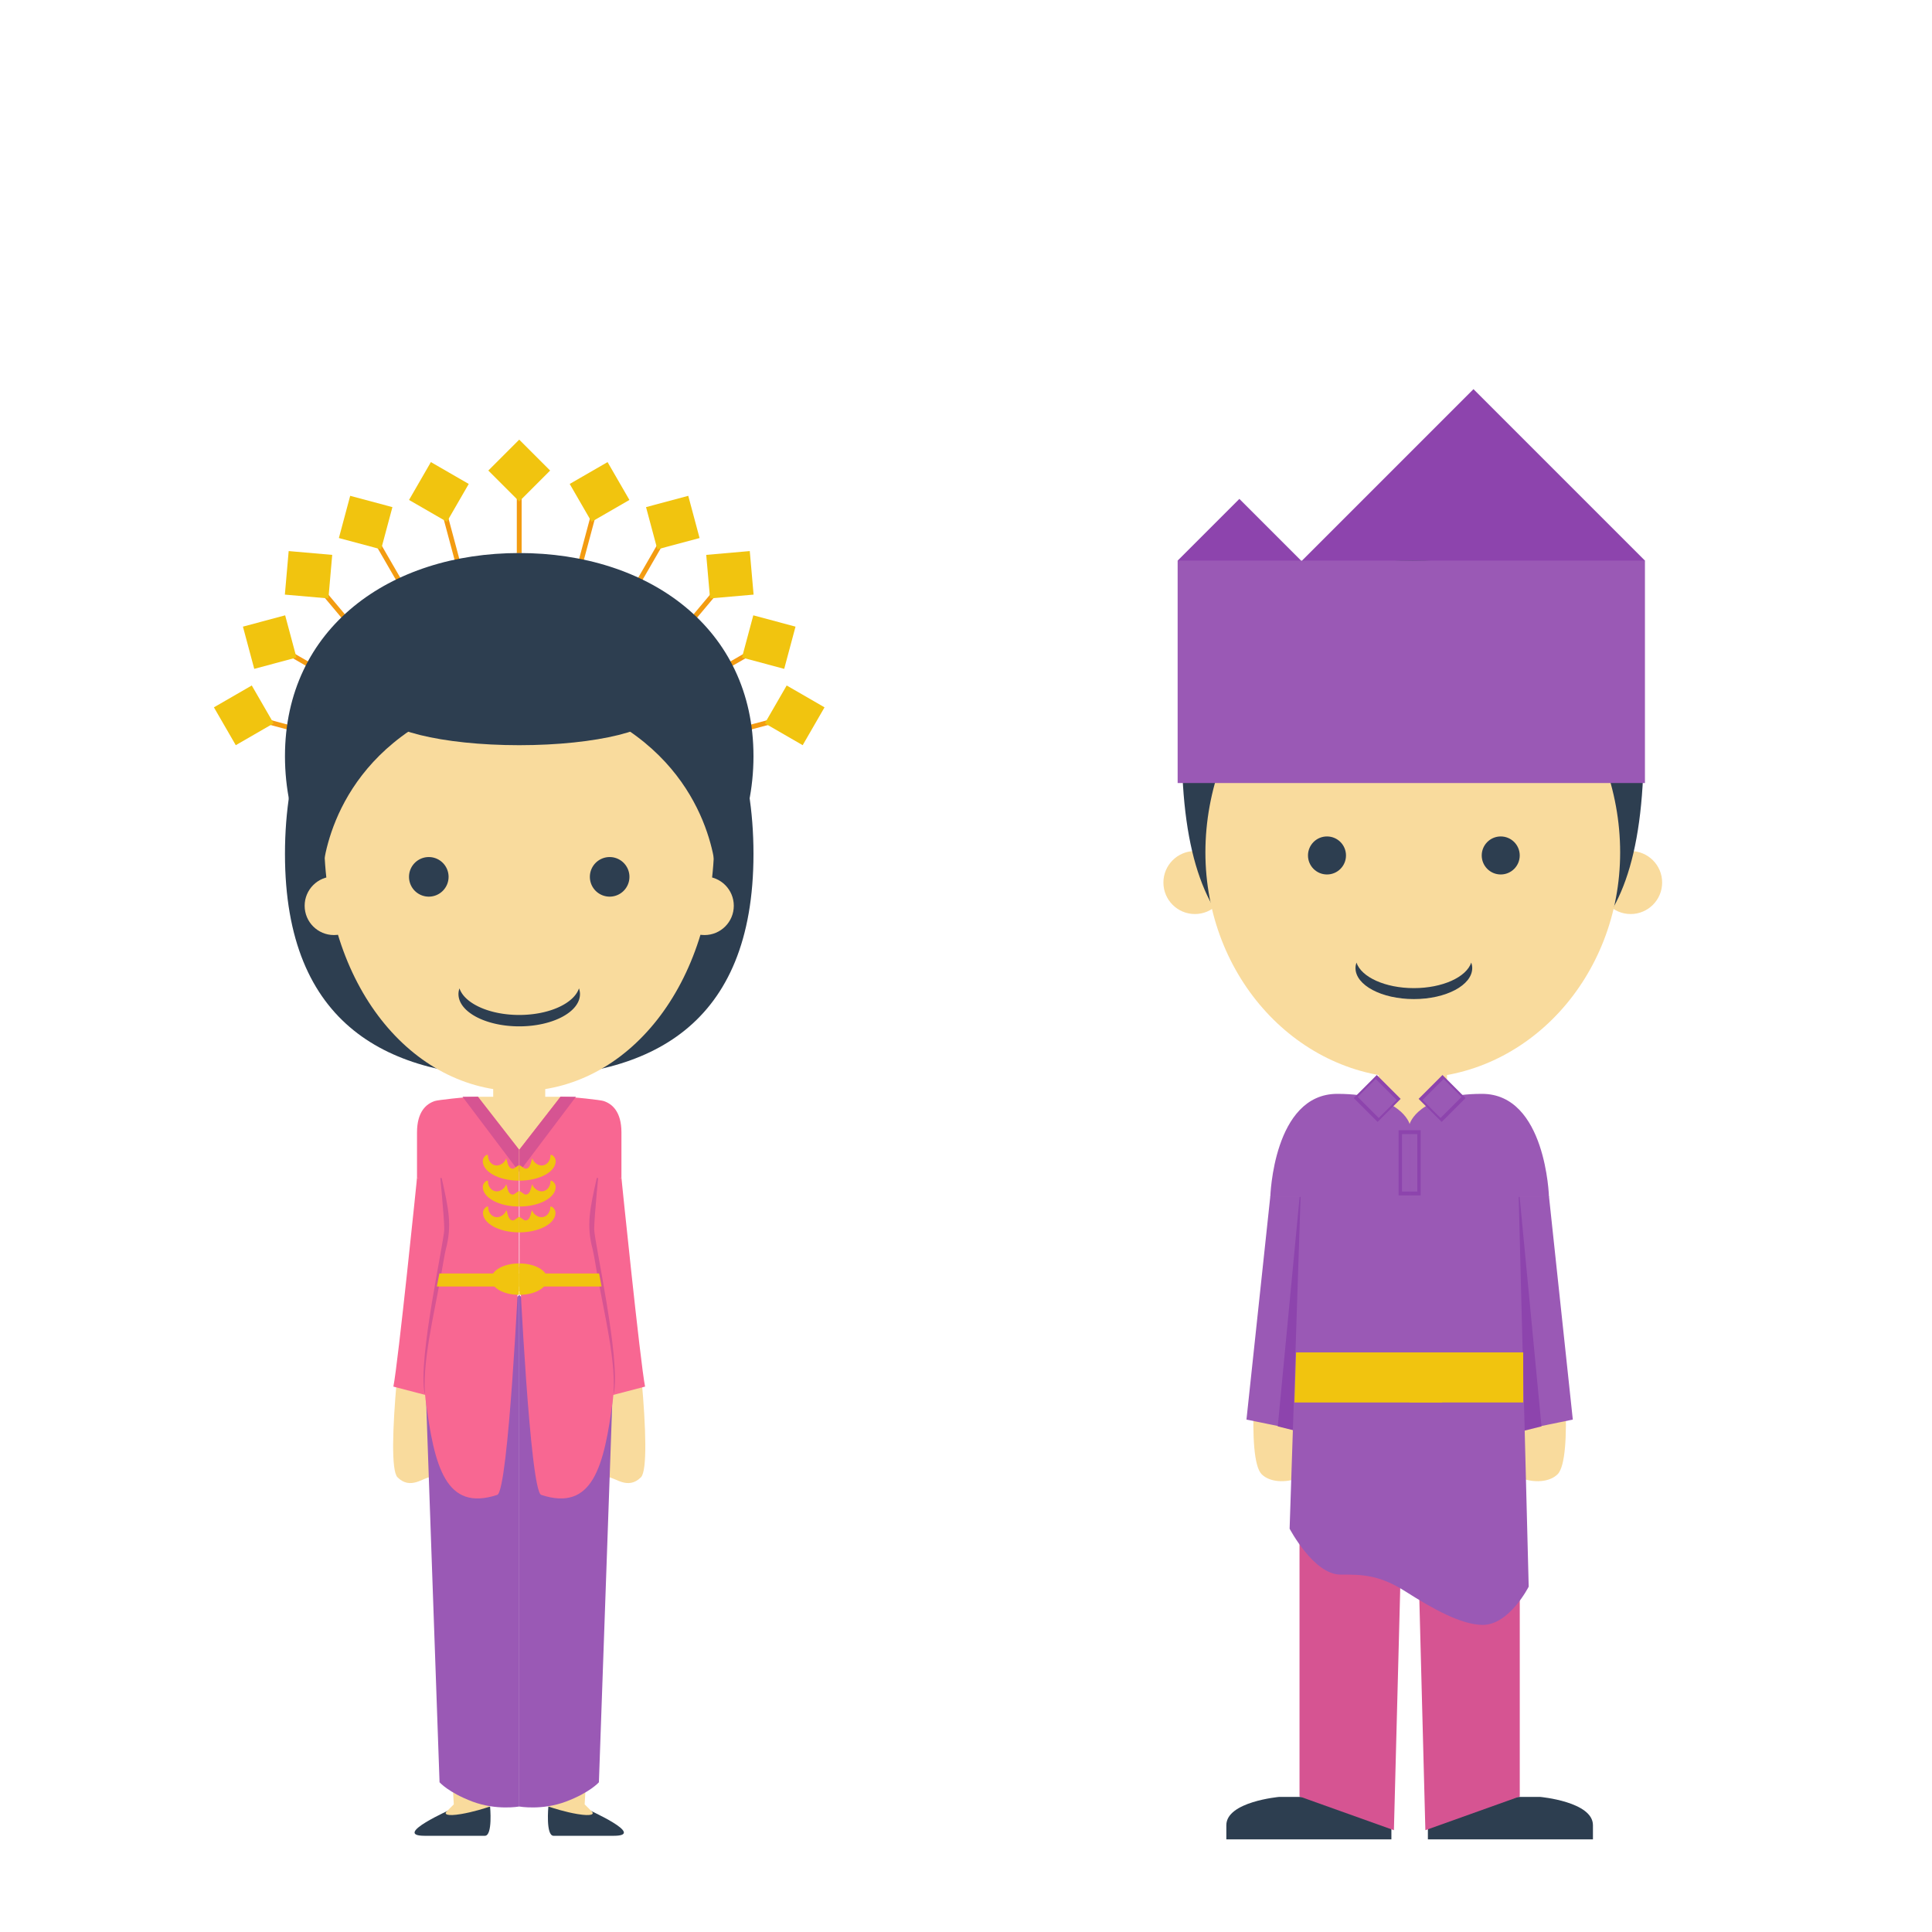 <svg height="800" width="800" xmlns="http://www.w3.org/2000/svg"><g fill="none" fill-rule="evenodd"><path d="m513.2 206.583-25.55 25.55 25.55 25.55 25.55-25.55zm96.934-45.45-71 71 71 71.002 71.001-71.001z" fill="#8d44ad"/><path d="m570.84 461.88h28.32v-23.797h-28.32z" fill="#f9db9d"/><path d="m585 465.422c7.82 0 14.16-1.586 14.16-3.542s-6.34-3.542-14.16-3.542-14.16 1.586-14.16 3.542 6.34 3.542 14.16 3.542m90.217-86.939c7.204 0 13.043-5.84 13.043-13.043 0-7.204-5.839-13.044-13.043-13.044s-13.043 5.84-13.043 13.044c0 7.203 5.839 13.043 13.043 13.043m-180.434 0c7.204 0 13.043-5.84 13.043-13.043 0-7.204-5.839-13.044-13.043-13.044s-13.043 5.84-13.043 13.044c0 7.203 5.839 13.043 13.043 13.043" fill="#f9db9d"/><path d="m585 405.678c52.827 0 95.652-.565 95.652-97.304 0-52.226-42.825-76.24-95.652-76.24s-95.652 24.014-95.652 76.24c0 94.565 42.825 97.304 95.652 97.304" fill="#2d3e50"/><path d="m585 446.418c47.424 0 85.869-41.851 85.869-93.478 0-51.626-38.445-100-85.869-100s-85.869 48.374-85.869 100c0 51.627 38.445 93.478 85.869 93.478" fill="#f9db9d"/><path d="m549.477 362.099c4.346 0 7.869-3.525 7.869-7.873s-3.523-7.873-7.87-7.873-7.868 3.525-7.868 7.873 3.523 7.873 7.869 7.873m71.942 0c4.346 0 7.869-3.525 7.869-7.873s-3.523-7.873-7.87-7.873-7.868 3.525-7.868 7.873 3.523 7.873 7.869 7.873m-59.74 36.482c-.248.737-.4 1.492-.4 2.267 0 7.095 10.821 12.846 24.168 12.846 13.348 0 24.17-5.75 24.17-12.846 0-.775-.153-1.53-.4-2.267-2.018 6.012-11.88 10.58-23.77 10.58-11.889 0-21.75-4.568-23.769-10.58m-31.994 345.479s-21.886 1.953-21.886 11.717v5.858h68.346v-17.575z" fill="#2d3e50"/><path d="m577.187 757.849 3.449-131.965s-3.45-12.444 3.065-12.444v-25.621h-45.6v156.055z" fill="#d65492"/><path d="m637.718 744.059s21.886 1.953 21.886 11.717v5.858h-68.346v-17.575z" fill="#2d3e50"/><path d="m590.215 757.849-3.449-131.965s3.45-12.444-3.065-12.444v-25.621h45.6v156.055z" fill="#d65492"/><path d="m638.449 480.019s4.348 56.522 6.522 67.391c2.174 10.87 6.52 56.522 0 63.043-6.522 6.522-26.087 2.174-28.261-15.217s-6.522-78.261-6.522-78.261v-36.956z" fill="#f9db9d"/><path d="m641.398 495.384 9.869 92.435-24.75 5.065-6.75-97.5z" fill="#9a59b5"/><path d="m628.017 482.634 10.285 108-9 2.25z" fill="#8d44ad"/><path d="m528.953 480.019s-4.348 56.522-6.522 67.391c-2.174 10.87-6.52 56.522 0 63.043 6.522 6.522 26.087 2.174 28.261-15.217s6.522-78.261 6.522-78.261v-36.956z" fill="#f9db9d"/><path d="m526.004 495.384-9.869 92.435 24.75 5.065 6.75-97.5z" fill="#9a59b5"/><path d="m539.385 482.634-10.285 108 9 2.25z" fill="#8d44ad"/><path d="m641.398 495.617s-1.203-42.678-27.743-42.678-29.954 12.483-29.954 12.483-3.413-12.483-29.953-12.483-27.743 42.678-27.743 42.678h12.543l-4.548 137.383s10 19 21 19c8.988 0 16 0 27 7s23.033 13.833 32 13.833c11 0 19-15.833 19-15.833l-4.145-161.383z" fill="#9a59b5"/><path d="m570.099 445.134-9.546 9.546 9.884 9.884 9.546-9.546z" fill="#8d44ad"/><path d="m569.64 446.768-7.453 7.452 8.71 8.709 7.451-7.452z" fill="#9a59b5"/><path d="m579.126 495h4.575v-27h-4.575z" fill="#8d44ad"/><path d="m580.541 493.396h3.16v-23.792h-3.16zm-92.906-169.158h193.5v-92.105h-193.5z" fill="#9a59b5"/><path d="m583.701 580.732h47.026v-20.732h-47.026z" fill="#f1c40f"/><path d="m597.303 445.134 9.546 9.546-9.884 9.884-9.546-9.546z" fill="#8d44ad"/><path d="m597.763 446.768 7.452 7.452-8.71 8.709-7.451-7.452z" fill="#9a59b5"/><path d="m583.701 495h4.575v-27h-4.575z" fill="#8d44ad"/><path d="m583.701 493.396h3.16v-23.792h-3.16z" fill="#9a59b5"/><path d="m536.675 560-.675 20.732h61.134v-20.732z" fill="#f1c40f"/><path d="m214 229.044h2v-24.245h-2z" fill="#f39c11"/><path d="m215 182.044 12.798 12.798-12.798 12.798-12.798-12.798z" fill="#f1c40f"/><path d="m319.702 299.748-23.419 6.275-.517-1.932 23.418-6.275z" fill="#f39c11"/><path d="m341.423 292.893-9.05 15.674-15.674-9.05 9.05-15.674z" fill="#f1c40f"/><path d="m310.2 271.72-20.998 12.123-1-1.732 20.997-12.122z" fill="#f39c11"/><path d="m329.406 259.477-4.684 17.483-17.483-4.685 4.684-17.483z" fill="#f1c40f"/><path d="m296.605 246.26-15.584 18.573-1.532-1.286 15.584-18.573z" fill="#f39c11"/><path d="m310.466 228.186 1.577 18.03-18.03 1.578-1.577-18.03z" fill="#f1c40f"/><path d="m246.655 213.581-6.275 23.42-1.932-.519 6.275-23.419z" fill="#f39c11"/><path d="m251.579 191.343 9.05 15.674-15.675 9.05-9.05-15.674z" fill="#f1c40f"/><path d="m274.483 225.513-12.123 20.997-1.732-1 12.122-20.997z" fill="#f39c11"/><path d="m284.994 205.306 4.684 17.483-17.482 4.684-4.685-17.482z" fill="#f1c40f"/><path d="m110.298 299.748 23.419 6.275.517-1.932-23.418-6.275z" fill="#f39c11"/><path d="m88.577 292.893 9.05 15.674 15.674-9.05-9.05-15.674z" fill="#f1c40f"/><path d="m119.8 271.72 20.998 12.123 1-1.732-20.997-12.122z" fill="#f39c11"/><path d="m100.594 259.477 4.684 17.483 17.483-4.685-4.684-17.483z" fill="#f1c40f"/><path d="m133.395 246.26 15.584 18.573 1.532-1.286-15.584-18.573z" fill="#f39c11"/><path d="m119.534 228.186-1.577 18.03 18.03 1.578 1.577-18.03z" fill="#f1c40f"/><path d="m183.345 213.581 6.275 23.42 1.932-.519-6.275-23.419z" fill="#f39c11"/><path d="m178.421 191.343-9.05 15.674 15.675 9.05 9.05-15.674z" fill="#f1c40f"/><path d="m155.517 225.513 12.122 20.997 1.732-1-12.122-20.997z" fill="#f39c11"/><path d="m145.006 205.306-4.684 17.483 17.482 4.684 4.685-17.482z" fill="#f1c40f"/><path d="m215 409.258c53.572 0 97-43.039 97-96.129s-43.429-84.129-97-84.129c-53.572 0-97 31.038-97 84.13 0 53.09 43.428 96.128 97 96.128" fill="#2d3e50"/><path d="m215 446c53.572 0 97-20.885 97-92.422s-43.429-116.578-97-116.578c-53.572 0-97 45.041-97 116.578s43.428 92.422 97 92.422" fill="#2d3e50"/><g fill="#f9db9d"><path d="m138.266 387.185c6.69 0 12.116-5.427 12.116-12.122s-5.425-12.123-12.116-12.123-12.116 5.428-12.116 12.123 5.425 12.122 12.116 12.122m153.468 0c6.691 0 12.116-5.427 12.116-12.122s-5.425-12.123-12.116-12.123-12.116 5.428-12.116 12.123 5.425 12.122 12.116 12.122"/><path d="m204.23 463.202h21.539v-18.099h-21.539z"/><path d="m215 451.838c44.61 0 80.773-43.846 80.773-104.922s-36.163-91.916-80.773-91.916-80.773 30.84-80.773 91.916 36.163 104.922 80.773 104.922m0 33.324c5.948 0 10.77-20.472 10.77-21.96 0-1.487-4.822-2.694-10.77-2.694s-10.77 1.207-10.77 2.694c0 1.488 4.822 21.96 10.77 21.96"/></g><g fill="#2d3e50"><path d="m177.556 371.281a8.193 8.193 0 0 0 8.19-8.195c0-4.527-3.666-8.196-8.19-8.196s-8.191 3.67-8.191 8.196a8.193 8.193 0 0 0 8.19 8.195m74.89 0a8.193 8.193 0 0 0 8.191-8.195c0-4.527-3.667-8.196-8.19-8.196s-8.192 3.67-8.192 8.196a8.193 8.193 0 0 0 8.191 8.195m-62.188 37.977c-.257.767-.415 1.553-.415 2.36 0 7.385 11.264 13.372 25.158 13.372 13.895 0 25.158-5.987 25.158-13.372 0-.807-.157-1.593-.415-2.36-2.1 6.258-12.366 11.013-24.743 11.013s-22.643-4.755-24.743-11.013"/><path d="m214.993 250c-69.468 2.459-88.202 52.625-81.594 113.451 0 0 .531-41.623 43.907-65.582 0 0 9.68-6.231 37.687-7.05s37.687 7.05 37.687 7.05c43.376 23.959 43.907 65.582 43.907 65.582 6.608-60.826-12.126-110.992-81.594-113.451"/><path d="m215 308.567c32.063 0 58.055-6.43 58.055-14.363 0-7.932-25.992-14.363-58.055-14.363s-58.055 6.431-58.055 14.363c0 7.933 25.992 14.363 58.055 14.363"/></g><path d="m196.899 478.806h17.993v-24.654h-17.993z" fill="#f9db9d"/><path d="m186.97 749.1s-24.986 11.062-11.118 11.062h24.927c3.307 0 2.153-12.123 2.153-12.123z" fill="#2d3e50"/><path d="m186.892 729.625 1.018 17.534-.018.003-3 3c-1 1 0 2 6 1 5.055-.843 10.094-2.477 11.562-2.973l.438-.027s.039-6.708.235-18.537zm-14.215-241.83s0 29.633-2.692 40.408c-2.693 10.776-10.77 78.122-5.385 83.51s10.769 0 13.462 0c2.692 0 13.462-123.918 13.462-123.918z" fill="#f9db9d"/><path d="m176.306 576.162 5.7 161.838s3.683 4.25 13.647 8c9.965 3.75 19.347 2.04 19.347 2.04v-211.878z" fill="#9a59b5"/><path d="m172.676 487.795s-7.785 76.368-9.785 86.368l20 5.224 11.5-73.224v-21z" fill="#f86792"/><path d="m181.892 483.162s2.067 20.838 2.067 25.838-11.05 54-8.126 68l12.059-4.838 4.688-89h-9.688" fill="#d65492"/><path d="m180.038 455.912c-3.562 1.174-7.362 4.439-7.362 13.026v18.857h10.215c2.813 12.632 4.401 19.466 1.701 29.548-.395 1.474-1.602 8.654-1.602 8.654-3.012 17.556-8.64 39.123-6.793 53.389 3.631 28.034 8.395 46.614 29.701 39.614 4.66-1.53 8.993-94 8.993-94l.007-49-17-21.847c-5.37 0-16.99 1.395-17.86 1.759" fill="#f86792"/><path d="m181.93 527.324-1.031 5.388h34v-5.388z" fill="#f1c40f"/><g fill="#f1c40f"><path d="m214.899 523.162c-6.351 0-11.5 2.91-11.5 6.5s5.149 6.5 11.5 6.5z"/><path d="m214.899 524.575c-4.971 0-9 2.277-9 5.087s4.029 5.087 9 5.087z"/></g><path d="m191.524 454.153 23.375 31.009v-9.162l-17-21.847z" fill="#d65492"/><path d="m199.899 480.762c0 4.485 6.724 8.121 15.018 8.121v-6.422c-.39.086-2.053 1.477-2.474 1.477-2.133 0-2.183-2.656-2.835-4.28-.488 1.624-2.31 2.95-3.91 2.95-2.011 0-3.641-1.846-3.641-4.122 0-.964-2.158.47-2.158 2.276m0 10.707c0 4.485 6.724 8.121 15.018 8.121v-6.421c-.39.085-2.053 1.476-2.474 1.476-2.133 0-2.183-2.656-2.835-4.28-.488 1.624-2.31 2.949-3.91 2.949-2.011 0-3.641-1.845-3.641-4.12 0-.965-2.158.468-2.158 2.275m.083 10.707c0 4.485 6.724 8.12 15.018 8.12v-6.421c-.39.086-2.053 1.477-2.474 1.477-2.133 0-2.183-2.656-2.835-4.28-.488 1.624-2.31 2.949-3.91 2.949-2.01 0-3.64-1.845-3.64-4.121 0-.964-2.159.469-2.159 2.276" fill="#f1c40f"/><path d="m215.108 478.806h17.993v-24.654h-17.993z" fill="#f9db9d"/><path d="m243.03 749.1s24.986 11.062 11.118 11.062h-24.927c-3.307 0-2.153-12.123-2.153-12.123z" fill="#2d3e50"/><path d="m243.108 729.625-1.018 17.534.018.003 3 3c1 1 0 2-6 1-5.055-.843-10.094-2.477-11.562-2.973l-.438-.027s-.039-6.708-.235-18.537zm14.215-241.83s0 29.633 2.692 40.408c2.693 10.776 10.77 78.122 5.385 83.51s-10.769 0-13.462 0c-2.692 0-13.462-123.918-13.462-123.918z" fill="#f9db9d"/><path d="m253.694 576.162-5.7 161.838s-3.683 4.25-13.647 8c-9.965 3.75-19.347 2.04-19.347 2.04v-211.878z" fill="#9a59b5"/><path d="m257.324 487.795s7.785 76.368 9.785 86.368l-20 5.224-11.5-73.224v-21z" fill="#f86792"/><path d="m248.108 483.162s-2.067 20.838-2.067 25.838 11.05 54 8.126 68l-12.059-4.838-4.688-89h9.688" fill="#d65492"/><path d="m249.962 455.912c3.562 1.174 7.362 4.439 7.362 13.026v18.857h-10.215c-2.813 12.632-4.401 19.466-1.701 29.548.395 1.474 1.602 8.654 1.602 8.654 3.012 17.556 8.64 39.123 6.793 53.389-3.631 28.034-8.395 46.614-29.701 39.614-4.66-1.53-8.993-94-8.993-94l-.007-49 17-21.847c5.37 0 16.99 1.395 17.86 1.759" fill="#f86792"/><path d="m248.07 527.324 1.031 5.388h-34v-5.388z" fill="#f1c40f"/><g fill="#f1c40f"><path d="m215.101 523.162c6.351 0 11.5 2.91 11.5 6.5s-5.149 6.5-11.5 6.5z"/><path d="m215.101 524.575c4.971 0 9 2.277 9 5.087s-4.029 5.087-9 5.087z"/></g><path d="m238.476 454.153-23.375 31.009v-9.162l17-21.847z" fill="#d65492"/><path d="m230.101 480.762c0 4.485-6.724 8.121-15.018 8.121v-6.422c.39.086 2.053 1.477 2.474 1.477 2.133 0 2.183-2.656 2.835-4.28.488 1.624 2.31 2.95 3.91 2.95 2.011 0 3.641-1.846 3.641-4.122 0-.964 2.158.47 2.158 2.276m0 10.707c0 4.485-6.724 8.121-15.018 8.121v-6.421c.39.085 2.053 1.476 2.474 1.476 2.133 0 2.183-2.656 2.835-4.28.488 1.624 2.31 2.949 3.91 2.949 2.011 0 3.641-1.845 3.641-4.12 0-.965 2.158.468 2.158 2.275m-.083 10.707c0 4.485-6.724 8.12-15.018 8.12v-6.421c.39.086 2.053 1.477 2.474 1.477 2.133 0 2.183-2.656 2.834-4.28.489 1.624 2.31 2.949 3.91 2.949 2.012 0 3.642-1.845 3.642-4.121 0-.964 2.158.469 2.158 2.276" fill="#f1c40f"/></g></svg>